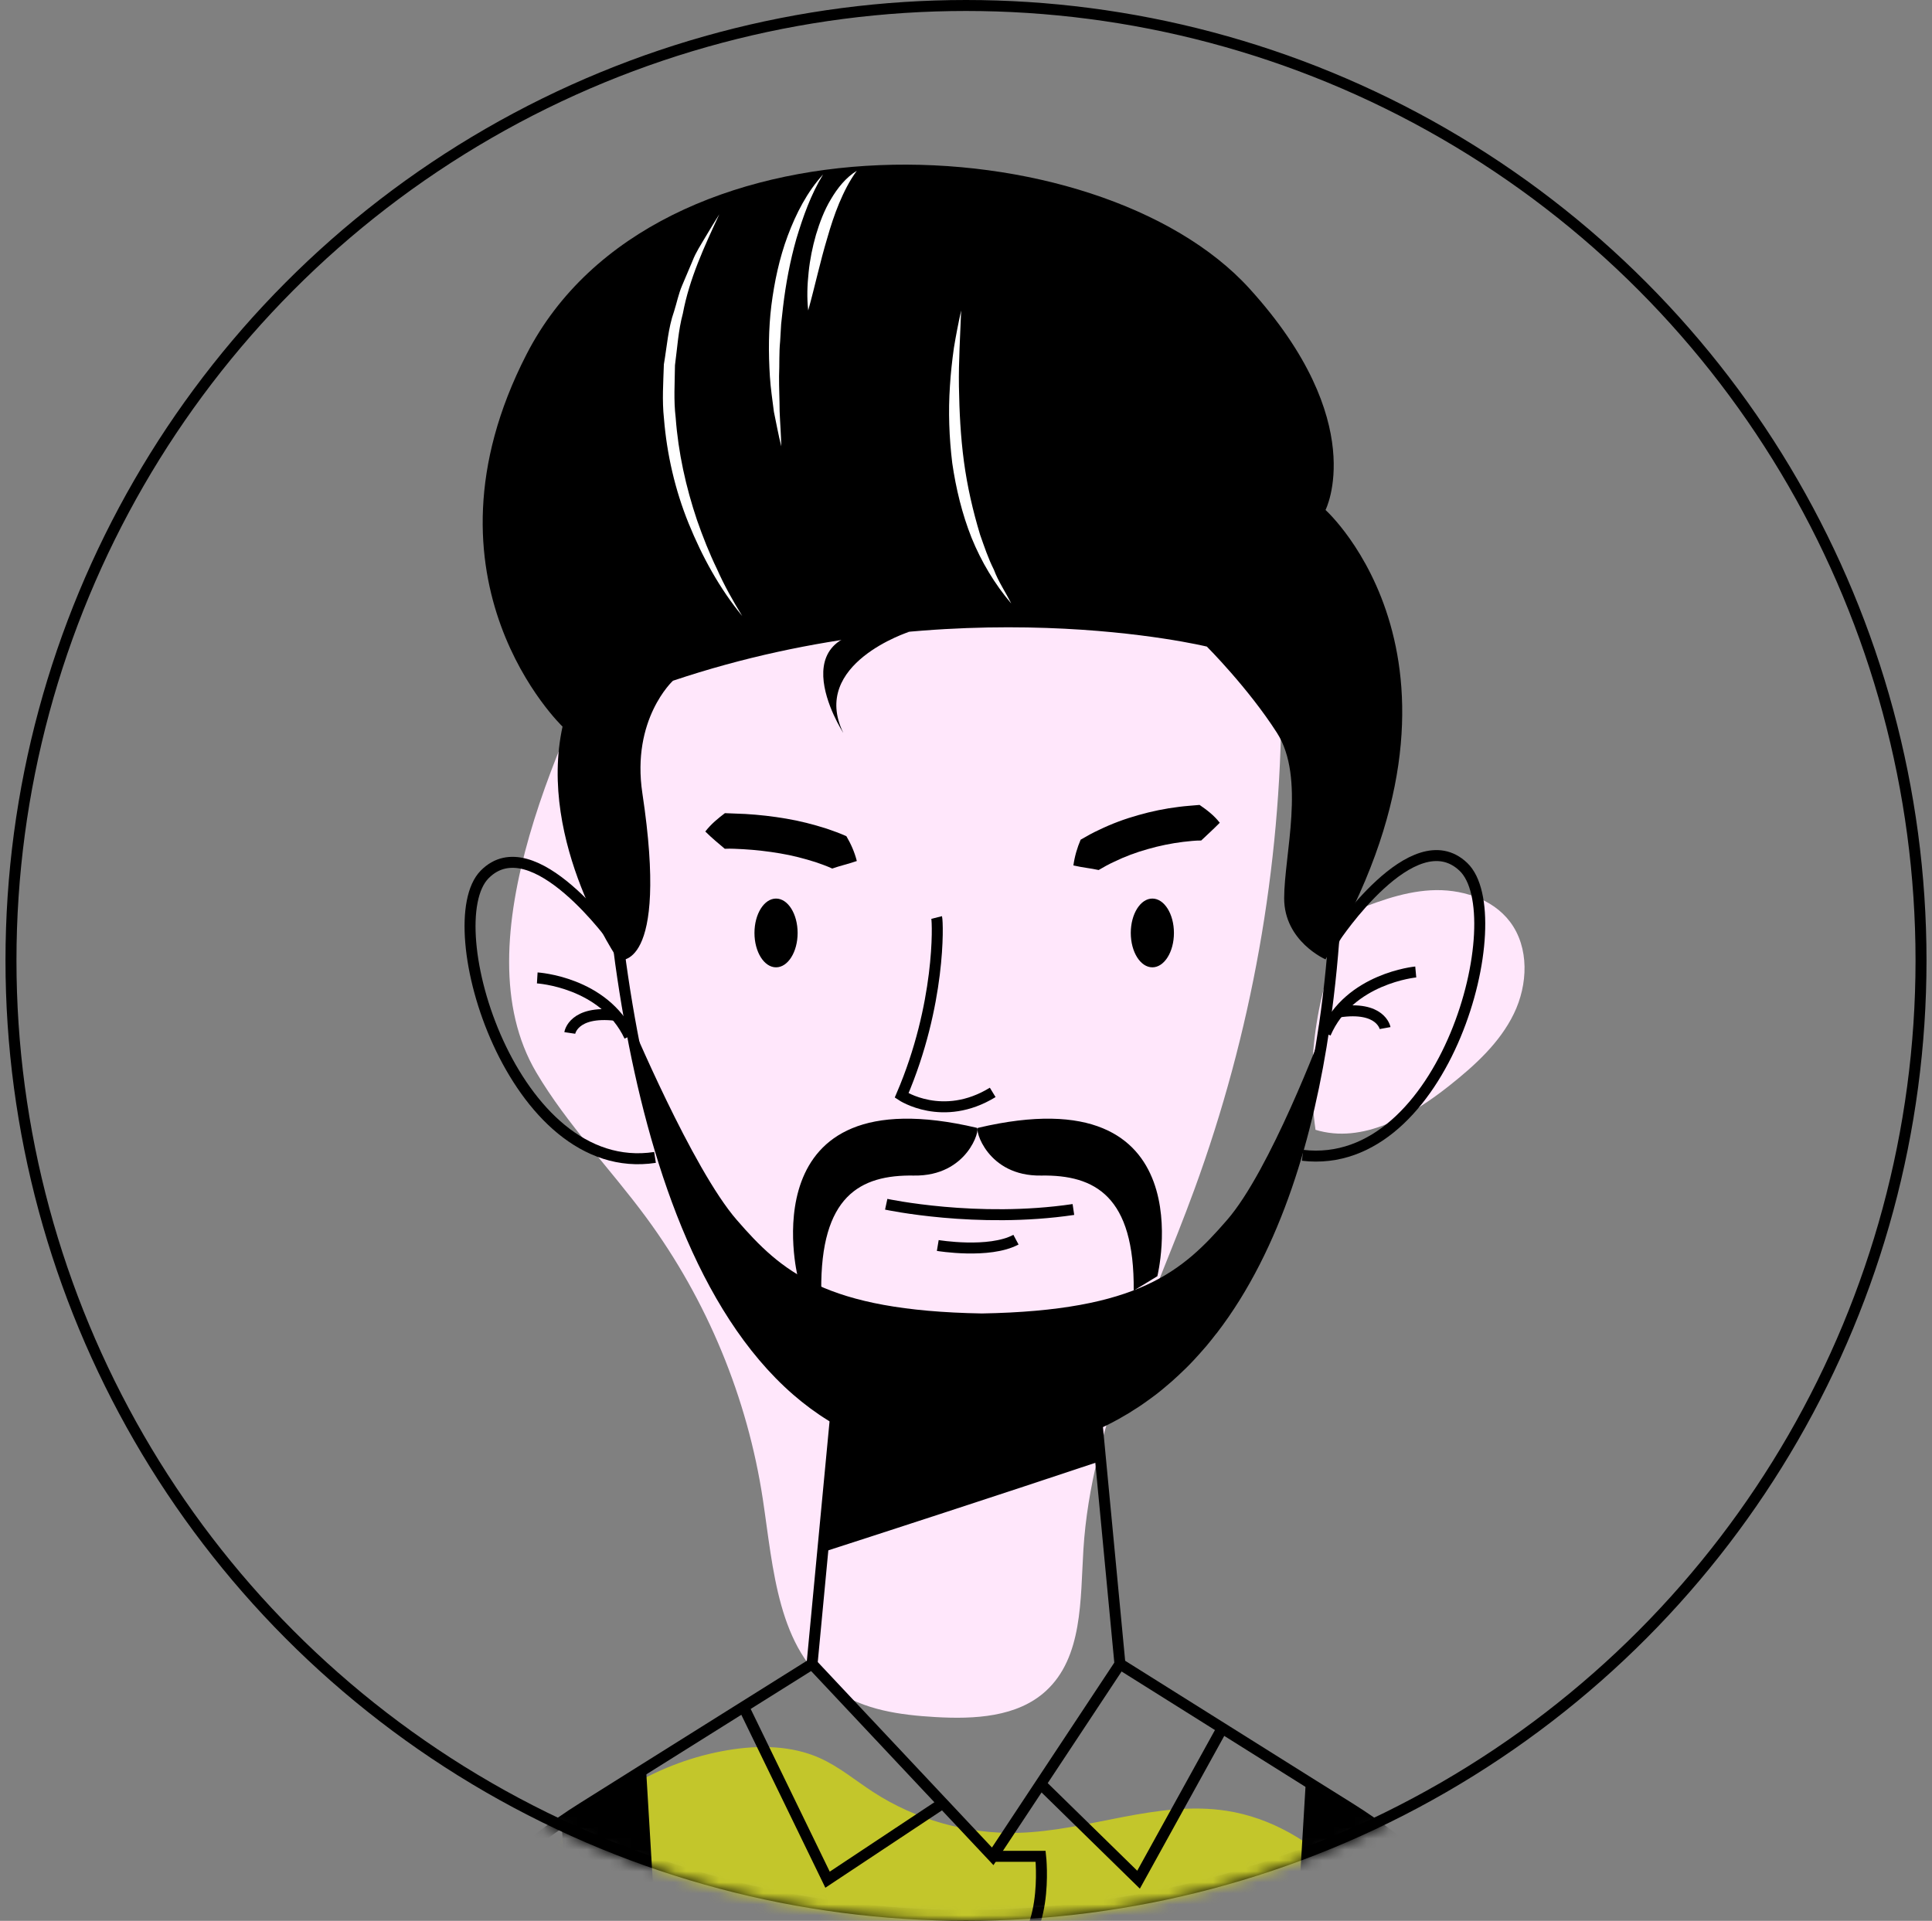<svg width="176" height="175" viewBox="0 0 176 175" fill="none" xmlns="http://www.w3.org/2000/svg">
<rect x="0" y="0" width="176" height="175" fill="#808080" stroke="none"/>
<circle cx="88" cy="87.5" r="87" stroke="black"/>
<mask id="mask0_0_550" style="mask-type:alpha" maskUnits="userSpaceOnUse" x="0" y="0" width="176" height="175">
<circle cx="88" cy="87.5" r="87.5" fill="#D9D9D9"/>
</mask>
<g mask="url(#mask0_0_550)">
<path d="M48.85 97.697C51.669 102.47 55.602 106.475 58.886 110.941C64.427 118.475 68.102 127.369 69.496 136.616C70.447 142.912 70.844 150.272 76.046 153.943C78.671 155.796 82.017 156.251 85.226 156.435C88.762 156.639 92.672 156.449 95.282 154.054C98.639 150.973 98.413 145.753 98.693 141.206C99.399 129.732 104.845 119.185 108.797 108.389C114.004 94.167 116.702 79.029 116.732 63.883C116.744 57.761 116.109 51.106 111.955 46.607C108.486 42.85 103.231 41.361 98.186 40.524C84.034 38.177 64.296 40.334 57.221 54.677C51.426 66.43 41.827 85.8 48.85 97.697Z" fill="#FFE7FB"/>
<path d="M41.085 185.001C44.578 172.864 53.855 161.526 66.312 159.447C69.113 158.98 72.084 159.009 74.677 160.168C76.424 160.949 77.91 162.2 79.513 163.245C83.421 165.79 88.112 167.112 92.774 166.981C99.152 166.803 105.423 163.996 111.729 164.974C119.873 166.238 125.757 173.448 129.505 180.788C136.197 193.901 138.647 209.137 136.403 223.686C136.142 225.358 65.925 223.351 59.341 223.311C50.82 223.262 43.263 224.002 39.864 215.012C36.62 206.427 38.657 193.438 41.085 185.001Z" fill="#C3C62B"/>
<path d="M122.859 83.924C120.006 89.775 118.941 96.483 119.839 102.931C124.124 104.243 128.577 101.657 132.084 98.868C134.383 97.038 136.628 94.996 137.91 92.352C139.195 89.708 139.33 86.327 137.559 83.982C135.931 81.827 133.025 80.957 130.327 81.112C127.631 81.267 125.072 82.295 122.568 83.308" fill="#FFE7FB"/>
<path d="M88.991 102.752C89.33 102.832 88.16 107.182 83.248 107.1C78.335 107.019 74.732 108.983 74.814 117.582L72.66 116.27C72.66 116.27 68.122 97.831 88.991 102.752Z" fill="black"/>
<path d="M89.101 102.752C88.76 102.832 89.93 107.182 94.843 107.1C99.756 107.019 103.359 108.983 103.277 117.582L105.432 116.27C105.432 116.27 109.969 97.831 89.101 102.752Z" fill="black"/>
<path d="M55.068 66.774C55.068 66.774 54.875 78.975 57.35 92.849C59.578 105.341 63.96 119.182 72.584 126.681C76.58 130.151 81.476 132.263 87.486 132.272C92.264 132.272 96.388 131.352 99.945 129.713C100.749 129.348 101.52 128.942 102.259 128.501C102.506 128.363 102.752 128.212 102.988 128.051C103.48 127.752 103.952 127.43 104.412 127.088C104.605 126.949 104.787 126.81 104.98 126.669C105.248 126.456 105.516 126.253 105.773 126.028C106.202 125.674 106.619 125.309 107.026 124.924C107.476 124.505 107.926 124.067 108.355 123.606C108.698 123.242 109.04 122.855 109.373 122.471C109.405 122.439 109.437 122.396 109.469 122.363C109.769 122.01 110.058 121.645 110.337 121.282C110.38 121.239 110.422 121.185 110.455 121.142C116.282 113.558 119.218 103.187 120.632 93.523C120.643 93.492 120.643 93.48 120.643 93.48C122.71 79.35 121.553 66.774 121.553 66.774" stroke="black" stroke-miterlimit="10"/>
<path d="M76.108 129.08L76.098 129.22L74.941 141.411L73.977 151.598L58.85 161.081L53.032 164.734C52.4 165.13 51.779 165.537 51.168 165.966C40.83 173.111 33.567 183.931 30.889 196.261L25.5 221.041" stroke="black" stroke-miterlimit="10"/>
<path d="M99.945 129.713L100.267 133.109L102.024 151.598L118.961 162.226L122.968 164.733C124.232 165.525 125.464 166.371 126.642 167.283C136.016 174.397 142.594 184.66 145.111 196.261L150.5 221.041" stroke="black" stroke-miterlimit="10"/>
<path d="M56.096 85.781C56.096 85.781 48.562 75.182 44.147 79.671C39.733 84.161 46.687 107.432 59.67 105.448" stroke="black" stroke-miterlimit="10"/>
<path d="M121.571 85.479C121.571 85.479 128.746 74.633 133.308 78.972C137.871 83.31 131.701 106.802 118.659 105.255" stroke="black" stroke-miterlimit="10"/>
<path d="M48.943 89.094C48.943 89.094 55.014 89.454 57.346 94.411" stroke="black" stroke-miterlimit="10"/>
<path d="M51.906 94.108C51.906 94.108 52.212 92.044 56.088 92.5" stroke="black" stroke-miterlimit="10"/>
<path d="M128.971 88.553C128.971 88.553 122.915 89.116 120.75 94.148" stroke="black" stroke-miterlimit="10"/>
<path d="M126.178 93.663C126.178 93.663 125.804 91.61 121.944 92.197" stroke="black" stroke-miterlimit="10"/>
<path d="M120.751 87.404C120.751 87.404 116.984 85.766 116.984 81.835C116.984 77.905 118.949 70.863 116.329 66.768C113.71 62.675 109.942 58.908 109.942 58.908C109.942 58.908 87.179 53.341 61.304 62.019C61.304 62.019 57.498 65.507 58.519 72.276C60.976 88.553 56.342 87.466 56.342 87.466C56.342 87.466 48.943 76.758 51.246 66.196C51.246 66.196 37.361 52.958 47.957 32.296C59.671 9.45 100.059 11.146 113.817 26.284C124.862 38.438 120.751 46.462 120.751 46.462C120.751 46.462 136.475 60.546 120.751 87.404Z" fill="black"/>
<path d="M67.616 56.123C65.547 53.612 63.965 50.714 62.732 47.685C61.5 44.649 60.751 41.409 60.485 38.13C60.305 36.49 60.425 34.84 60.477 33.196C60.757 31.573 60.859 29.916 61.409 28.357C61.658 27.573 61.814 26.764 62.139 26.01L63.096 23.75C63.391 22.986 63.847 22.302 64.259 21.6C64.673 20.898 65.098 20.206 65.528 19.52C64.159 22.462 62.798 25.395 62.208 28.555C61.789 30.099 61.701 31.701 61.488 33.276C61.472 34.869 61.359 36.461 61.552 38.048C61.785 41.223 62.477 44.363 63.5 47.399C64.029 48.912 64.618 50.408 65.322 51.857C65.974 53.333 66.767 54.74 67.616 56.123Z" fill="white"/>
<path d="M74.982 15.891C73.864 17.724 73.157 19.736 72.549 21.749C71.972 23.777 71.584 25.852 71.335 27.945L71.161 29.516L71.068 31.097C70.962 32.152 71.017 33.211 70.97 34.272C70.962 35.332 71.019 36.394 71.022 37.461C71.061 38.527 71.155 39.591 71.17 40.669C70.914 39.627 70.717 38.571 70.5 37.514C70.37 36.446 70.2 35.378 70.134 34.301C69.998 32.147 70.005 29.973 70.271 27.817C70.548 25.667 70.997 23.528 71.757 21.489C72.516 19.462 73.524 17.484 74.982 15.891Z" fill="white"/>
<path d="M73.626 28.281C73.495 27.121 73.541 25.958 73.664 24.806C73.781 23.652 74.013 22.51 74.334 21.388C74.672 20.272 75.081 19.164 75.694 18.15C76.289 17.139 77.051 16.174 78.052 15.561C77.36 16.501 76.875 17.498 76.441 18.523C76.014 19.548 75.67 20.611 75.362 21.688C74.714 23.838 74.248 26.044 73.626 28.281Z" fill="white"/>
<path d="M87.558 28.281C87.473 30.607 87.321 32.906 87.356 35.204C87.394 37.499 87.508 39.787 87.811 42.05C88.115 44.313 88.624 46.535 89.285 48.719C89.664 49.793 90.024 50.882 90.542 51.904C90.944 52.992 91.604 53.933 92.12 54.984C90.615 53.214 89.394 51.181 88.509 49C87.641 46.815 87.085 44.514 86.748 42.192C86.466 39.862 86.377 37.512 86.536 35.182C86.606 34.017 86.736 32.856 86.896 31.704C87.084 30.553 87.308 29.413 87.558 28.281Z" fill="white"/>
<path d="M82.846 57.554C82.846 57.554 73.75 60.464 76.82 66.768C76.82 66.768 69.957 56.159 82.846 57.554Z" fill="black"/>
<path d="M64.251 75.755C64.802 75.048 65.415 74.558 66.037 74.083L67.903 74.158C69.145 74.231 70.384 74.372 71.62 74.583C72.857 74.79 74.086 75.106 75.302 75.493C75.906 75.702 76.511 75.913 77.103 76.183C77.507 76.866 77.845 77.618 78.054 78.443C77.203 78.737 76.52 78.877 75.815 79.129C75.327 78.903 74.811 78.724 74.295 78.545C73.249 78.214 72.175 77.933 71.069 77.75C69.966 77.562 68.845 77.433 67.717 77.367C67.152 77.343 66.588 77.299 66.025 77.329C65.46 76.846 64.885 76.385 64.251 75.755Z" fill="black"/>
<path d="M72.661 84.998C72.661 86.727 71.781 88.129 70.695 88.129C69.609 88.129 68.73 86.727 68.73 84.998C68.73 83.268 69.609 81.865 70.695 81.865C71.781 81.865 72.661 83.268 72.661 84.998Z" fill="black"/>
<path d="M111.118 74.957C110.495 75.59 109.952 76.073 109.425 76.576C108.879 76.57 108.333 76.641 107.788 76.699C106.698 76.832 105.618 77.055 104.567 77.356C103.514 77.649 102.489 78.03 101.515 78.503C101.02 78.726 100.549 78.991 100.084 79.264C99.359 79.103 98.657 79.049 97.783 78.846C97.9 78.006 98.134 77.227 98.444 76.5C98.995 76.176 99.554 75.866 100.133 75.602C101.279 75.046 102.473 74.604 103.69 74.264C104.905 73.917 106.142 73.662 107.392 73.51C108.017 73.427 108.646 73.394 109.277 73.333C109.928 73.784 110.566 74.253 111.118 74.957Z" fill="black"/>
<path d="M103.011 84.998C103.011 86.727 103.891 88.129 104.976 88.129C106.062 88.129 106.942 86.727 106.942 84.998C106.942 83.268 106.062 81.865 104.976 81.865C103.891 81.865 103.011 83.268 103.011 84.998Z" fill="black"/>
<path d="M85.327 83.59C85.45 84.081 85.695 91.51 82.135 99.802C82.135 99.802 85.888 102.307 90.433 99.524" stroke="black" stroke-miterlimit="10"/>
<path d="M80.732 109.714C80.732 109.714 88.999 111.494 97.784 110.192" stroke="black" stroke-miterlimit="10"/>
<path d="M85.429 113.472C85.429 113.472 90.099 114.25 92.552 112.941" stroke="black" stroke-miterlimit="10"/>
<path d="M120.632 93.523C119.218 103.188 116.283 113.558 110.455 121.143C107.659 124.764 104.209 127.753 99.945 129.713C96.389 131.352 92.264 132.272 87.486 132.272C81.476 132.263 76.58 130.151 72.584 126.681C63.96 119.182 59.579 105.341 57.35 92.85C57.35 92.85 63.06 106.487 67.121 111.147C71.17 115.818 75.177 119.417 89.447 119.664C103.716 119.417 107.734 115.818 111.783 111.147C115.704 106.637 120.343 94.284 120.632 93.523Z" fill="black"/>
<path d="M73.973 151.599L90.433 169.123L102.027 151.599" stroke="black" stroke-miterlimit="10"/>
<path d="M67.739 155.51L75.387 171.251L85.889 164.284" stroke="black" stroke-miterlimit="10"/>
<path d="M94.8 162.522L103.719 171.251L111.346 157.443" stroke="black" stroke-miterlimit="10"/>
<path d="M90.433 169.123H94.8C94.8 169.123 95.694 177.147 91.272 178.621L90.433 221.036" stroke="black" stroke-miterlimit="10"/>
<path d="M62.438 221.042H53.922L51.168 165.966C51.779 165.537 52.4 165.13 53.032 164.734L58.849 161.081L62.438 221.042Z" fill="black"/>
<path d="M126.642 167.283L123.963 221.041H115.447L118.96 162.227L122.967 164.734C124.231 165.525 125.463 166.372 126.642 167.283Z" fill="black"/>
<path d="M100.267 133.109C91.396 136.076 79.666 139.89 74.941 141.411L76.098 129.22C79.366 131.159 83.137 132.262 87.486 132.272C92.264 132.272 96.389 131.352 99.945 129.713L100.267 133.109Z" fill="black"/>
</g>
</svg>
